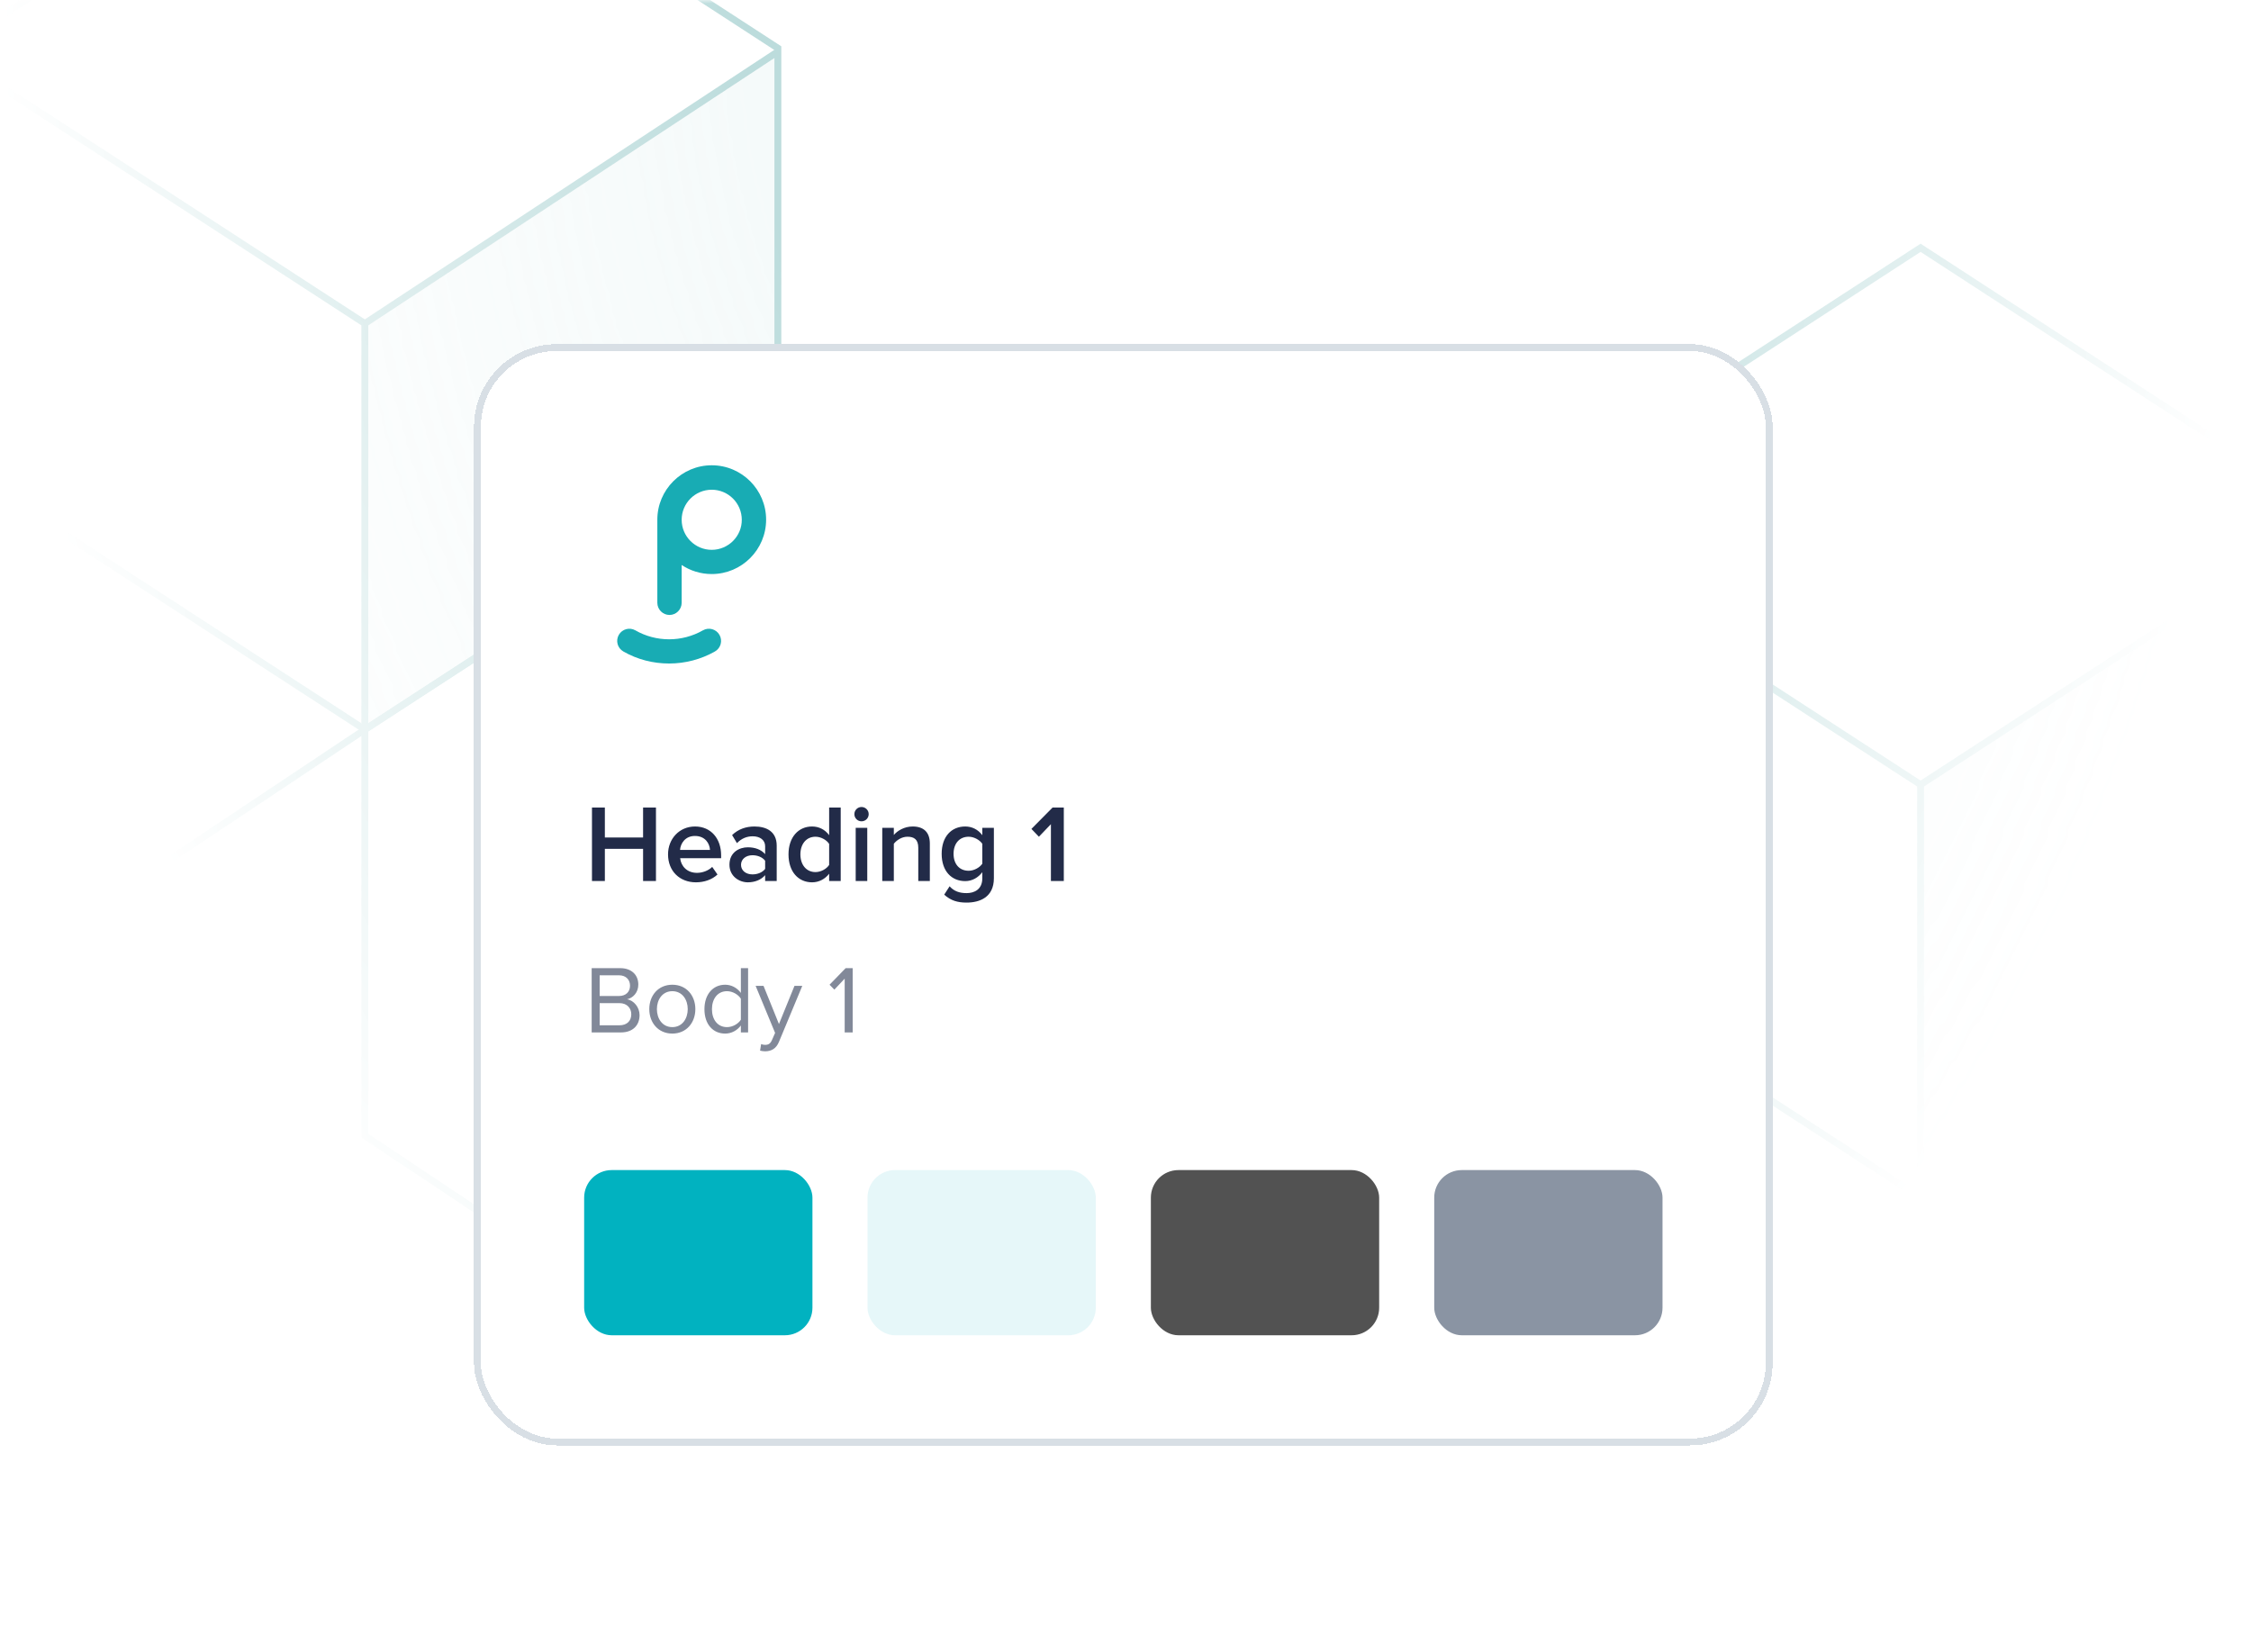 <svg width="327" height="240" viewBox="0 0 327 240" fill="none" xmlns="http://www.w3.org/2000/svg">
<g clip-path="url(#clip0_1423_14656)">
<mask id="mask0_1423_14656" style="mask-type:alpha" maskUnits="userSpaceOnUse" x="0" y="0" width="327" height="240">
<rect width="327" height="240" fill="url(#paint0_radial_1423_14656)"/>
</mask>
<g mask="url(#mask0_1423_14656)">
<path d="M113 7.5L53 47V106L113 67V7.5Z" fill="#BCDCDC" fill-opacity="0.16"/>
<path d="M53 -32L-7 7L-7 67L53 106L113 67V7L53 -32Z" stroke="#BCDCDC"/>
<path d="M113 67L53 106L53 165L113 205L173 165V106L113 67Z" stroke="#BCDCDC"/>
<path d="M-7 8L-67 47V106L-7 146L53 106V47L-7 8Z" stroke="#BCDCDC"/>
<path d="M53 47L113 7.5" stroke="#BCDCDC"/>
<path d="M339 75.5L279 114V174L339 135V75.5Z" fill="#BCDCDC" fill-opacity="0.16"/>
<path d="M279 36L219 75V135L279 174L339 135V75L279 36Z" stroke="#BCDCDC"/>
<path d="M339 75L279 114V174L339 214L399 174V114L339 75Z" stroke="#BCDCDC"/>
<path d="M279 114L219 75" stroke="#BCDCDC"/>
</g>
<g filter="url(#filter0_dd_1423_14656)">
<rect x="68.859" y="40" width="188.654" height="160" rx="12" fill="white" shape-rendering="crispEdges"/>
<path d="M102.109 81.583C99.076 83.316 95.316 83.316 92.301 81.583C91.452 81.098 90.377 81.393 89.892 82.242C89.407 83.091 89.702 84.165 90.551 84.65C92.596 85.829 94.9 86.401 97.205 86.401C99.51 86.401 101.814 85.811 103.859 84.65C104.708 84.165 105.003 83.091 104.518 82.242C104.032 81.393 102.958 81.098 102.109 81.583Z" fill="#18ACB4"/>
<path d="M103.391 57.6C99.042 57.6 95.49 61.152 95.49 65.501C95.49 65.588 95.49 65.675 95.49 65.761C95.49 65.813 95.49 65.848 95.49 65.9V77.579C95.49 78.55 96.287 79.347 97.257 79.347C98.227 79.347 99.025 78.55 99.025 77.579V72.086C100.272 72.918 101.78 73.403 103.391 73.403C107.758 73.403 111.293 69.851 111.293 65.501C111.293 61.152 107.758 57.6 103.391 57.6ZM103.391 69.885C100.983 69.885 99.025 67.927 99.025 65.519C99.025 63.11 100.983 61.152 103.391 61.152C105.8 61.152 107.758 63.11 107.758 65.519C107.775 67.91 105.8 69.885 103.391 69.885Z" fill="#18ACB4"/>
<path d="M95.291 118V107.328H93.419V111.68H87.867V107.328H85.995V118H87.867V113.328H93.419V118H95.291ZM101.093 118.192C102.309 118.192 103.445 117.792 104.229 117.056L103.461 115.952C102.901 116.512 102.021 116.816 101.253 116.816C99.797 116.816 98.933 115.84 98.805 114.688H104.757V114.272C104.757 111.84 103.285 110.08 100.965 110.08C98.677 110.08 97.045 111.888 97.045 114.128C97.045 116.576 98.757 118.192 101.093 118.192ZM103.141 113.488H98.789C98.853 112.56 99.525 111.456 100.949 111.456C102.469 111.456 103.093 112.576 103.141 113.488ZM112.831 118V112.864C112.831 110.8 111.327 110.08 109.599 110.08C108.367 110.08 107.247 110.464 106.351 111.328L107.055 112.496C107.711 111.824 108.479 111.504 109.343 111.504C110.399 111.504 111.151 112.048 111.151 112.944V114.096C110.575 113.44 109.695 113.104 108.639 113.104C107.375 113.104 105.967 113.84 105.967 115.632C105.967 117.328 107.391 118.192 108.639 118.192C109.663 118.192 110.575 117.824 111.151 117.152V118H112.831ZM109.311 117.04C108.367 117.04 107.647 116.496 107.647 115.648C107.647 114.816 108.367 114.256 109.311 114.256C110.031 114.256 110.751 114.528 111.151 115.056V116.24C110.751 116.768 110.031 117.04 109.311 117.04ZM122.129 118V107.328H120.449V111.344C119.841 110.512 118.945 110.08 117.969 110.08C115.985 110.08 114.545 111.632 114.545 114.128C114.545 116.688 116.001 118.192 117.969 118.192C118.977 118.192 119.857 117.712 120.449 116.944V118H122.129ZM118.465 116.704C117.121 116.704 116.273 115.632 116.273 114.128C116.273 112.64 117.121 111.568 118.465 111.568C119.249 111.568 120.081 112.032 120.449 112.608V115.664C120.081 116.24 119.249 116.704 118.465 116.704ZM125.154 109.328C125.73 109.328 126.194 108.864 126.194 108.288C126.194 107.712 125.73 107.248 125.154 107.248C124.578 107.248 124.114 107.712 124.114 108.288C124.114 108.864 124.578 109.328 125.154 109.328ZM125.986 118V110.272H124.306V118H125.986ZM135.077 118V112.56C135.077 110.976 134.245 110.08 132.581 110.08C131.365 110.08 130.357 110.704 129.845 111.312V110.272H128.165V118H129.845V112.592C130.245 112.08 130.981 111.568 131.829 111.568C132.773 111.568 133.397 111.952 133.397 113.168V118H135.077ZM140.411 121.136C142.299 121.136 144.379 120.384 144.379 117.6V110.272H142.699V111.344C142.075 110.512 141.195 110.08 140.219 110.08C138.219 110.08 136.795 111.536 136.795 114.048C136.795 116.592 138.251 118.016 140.219 118.016C141.227 118.016 142.107 117.504 142.699 116.72V117.6C142.699 119.248 141.515 119.76 140.411 119.76C139.387 119.76 138.587 119.488 137.947 118.768L137.163 119.984C138.123 120.848 139.099 121.136 140.411 121.136ZM140.715 116.512C139.371 116.512 138.523 115.536 138.523 114.048C138.523 112.56 139.371 111.568 140.715 111.568C141.499 111.568 142.315 112.032 142.699 112.592V115.488C142.315 116.048 141.499 116.512 140.715 116.512ZM154.537 118V107.328H152.905L149.833 110.432L150.921 111.568L152.665 109.744V118H154.537Z" fill="#222B48"/>
<path d="M90.207 140C91.915 140 92.909 138.978 92.909 137.48C92.909 136.36 92.083 135.338 91.089 135.184C91.943 135.002 92.727 134.218 92.727 133.042C92.727 131.642 91.733 130.662 90.109 130.662H85.951V140H90.207ZM89.913 134.708H87.113V131.698H89.913C90.963 131.698 91.523 132.37 91.523 133.21C91.523 134.064 90.963 134.708 89.913 134.708ZM89.983 138.964H87.113V135.744H89.983C91.117 135.744 91.705 136.5 91.705 137.354C91.705 138.348 91.061 138.964 89.983 138.964ZM97.667 140.168C99.725 140.168 101.013 138.572 101.013 136.612C101.013 134.652 99.725 133.07 97.667 133.07C95.609 133.07 94.321 134.652 94.321 136.612C94.321 138.572 95.609 140.168 97.667 140.168ZM97.667 139.23C96.225 139.23 95.427 137.998 95.427 136.612C95.427 135.24 96.225 134.008 97.667 134.008C99.109 134.008 99.907 135.24 99.907 136.612C99.907 137.998 99.109 139.23 97.667 139.23ZM108.675 140V130.662H107.625V134.26C107.079 133.518 106.253 133.07 105.343 133.07C103.579 133.07 102.333 134.456 102.333 136.626C102.333 138.824 103.579 140.168 105.343 140.168C106.295 140.168 107.121 139.678 107.625 138.992V140H108.675ZM105.609 139.23C104.237 139.23 103.425 138.124 103.425 136.626C103.425 135.128 104.237 134.008 105.609 134.008C106.435 134.008 107.261 134.512 107.625 135.1V138.152C107.261 138.74 106.435 139.23 105.609 139.23ZM110.414 142.646C110.596 142.702 110.946 142.744 111.17 142.744C112.066 142.73 112.752 142.352 113.158 141.372L116.546 133.238H115.412L113.158 138.782L110.918 133.238H109.77L112.598 140.07L112.15 141.092C111.912 141.652 111.604 141.806 111.142 141.806C110.974 141.806 110.722 141.764 110.568 141.694L110.414 142.646ZM123.868 140V130.662H122.846L120.508 133.07L121.208 133.784L122.706 132.188V140H123.868Z" fill="#828999"/>
<g clip-path="url(#clip1_1423_14656)">
<rect x="84.859" y="160" width="33.163" height="24" rx="4" fill="#01B2C0"/>
<rect x="126.022" y="160" width="33.163" height="24" rx="4" fill="#01B2C0" fill-opacity="0.1"/>
<rect x="167.186" y="160" width="33.163" height="24" rx="4" fill="#525252"/>
<rect x="208.349" y="160" width="33.163" height="24" rx="4" fill="#8A94A3"/>
</g>
<rect x="69.359" y="40.5" width="187.654" height="159" rx="11.5" stroke="#D8DFE5" shape-rendering="crispEdges"/>
</g>
</g>
<defs>
<filter id="filter0_dd_1423_14656" x="54.859" y="34" width="216.654" height="188" filterUnits="userSpaceOnUse" color-interpolation-filters="sRGB">
<feFlood flood-opacity="0" result="BackgroundImageFix"/>
<feColorMatrix in="SourceAlpha" type="matrix" values="0 0 0 0 0 0 0 0 0 0 0 0 0 0 0 0 0 0 127 0" result="hardAlpha"/>
<feOffset dy="8"/>
<feGaussianBlur stdDeviation="7"/>
<feComposite in2="hardAlpha" operator="out"/>
<feColorMatrix type="matrix" values="0 0 0 0 0 0 0 0 0 0 0 0 0 0 0 0 0 0 0.08 0"/>
<feBlend mode="normal" in2="BackgroundImageFix" result="effect1_dropShadow_1423_14656"/>
<feColorMatrix in="SourceAlpha" type="matrix" values="0 0 0 0 0 0 0 0 0 0 0 0 0 0 0 0 0 0 127 0" result="hardAlpha"/>
<feOffset dy="2"/>
<feGaussianBlur stdDeviation="0.5"/>
<feComposite in2="hardAlpha" operator="out"/>
<feColorMatrix type="matrix" values="0 0 0 0 0 0 0 0 0 0 0 0 0 0 0 0 0 0 0.06 0"/>
<feBlend mode="normal" in2="effect1_dropShadow_1423_14656" result="effect2_dropShadow_1423_14656"/>
<feBlend mode="normal" in="SourceGraphic" in2="effect2_dropShadow_1423_14656" result="shape"/>
</filter>
<radialGradient id="paint0_radial_1423_14656" cx="0" cy="0" r="1" gradientUnits="userSpaceOnUse" gradientTransform="translate(163.971 3.20325e-06) rotate(90) scale(240 163.971)">
<stop offset="0.339" stop-color="#D9D9D9"/>
<stop offset="1" stop-color="#D9D9D9" stop-opacity="0"/>
</radialGradient>
<clipPath id="clip0_1423_14656">
<rect width="327" height="240" fill="white"/>
</clipPath>
<clipPath id="clip1_1423_14656">
<rect width="156.654" height="24" fill="white" transform="translate(84.859 160)"/>
</clipPath>
</defs>
</svg>
